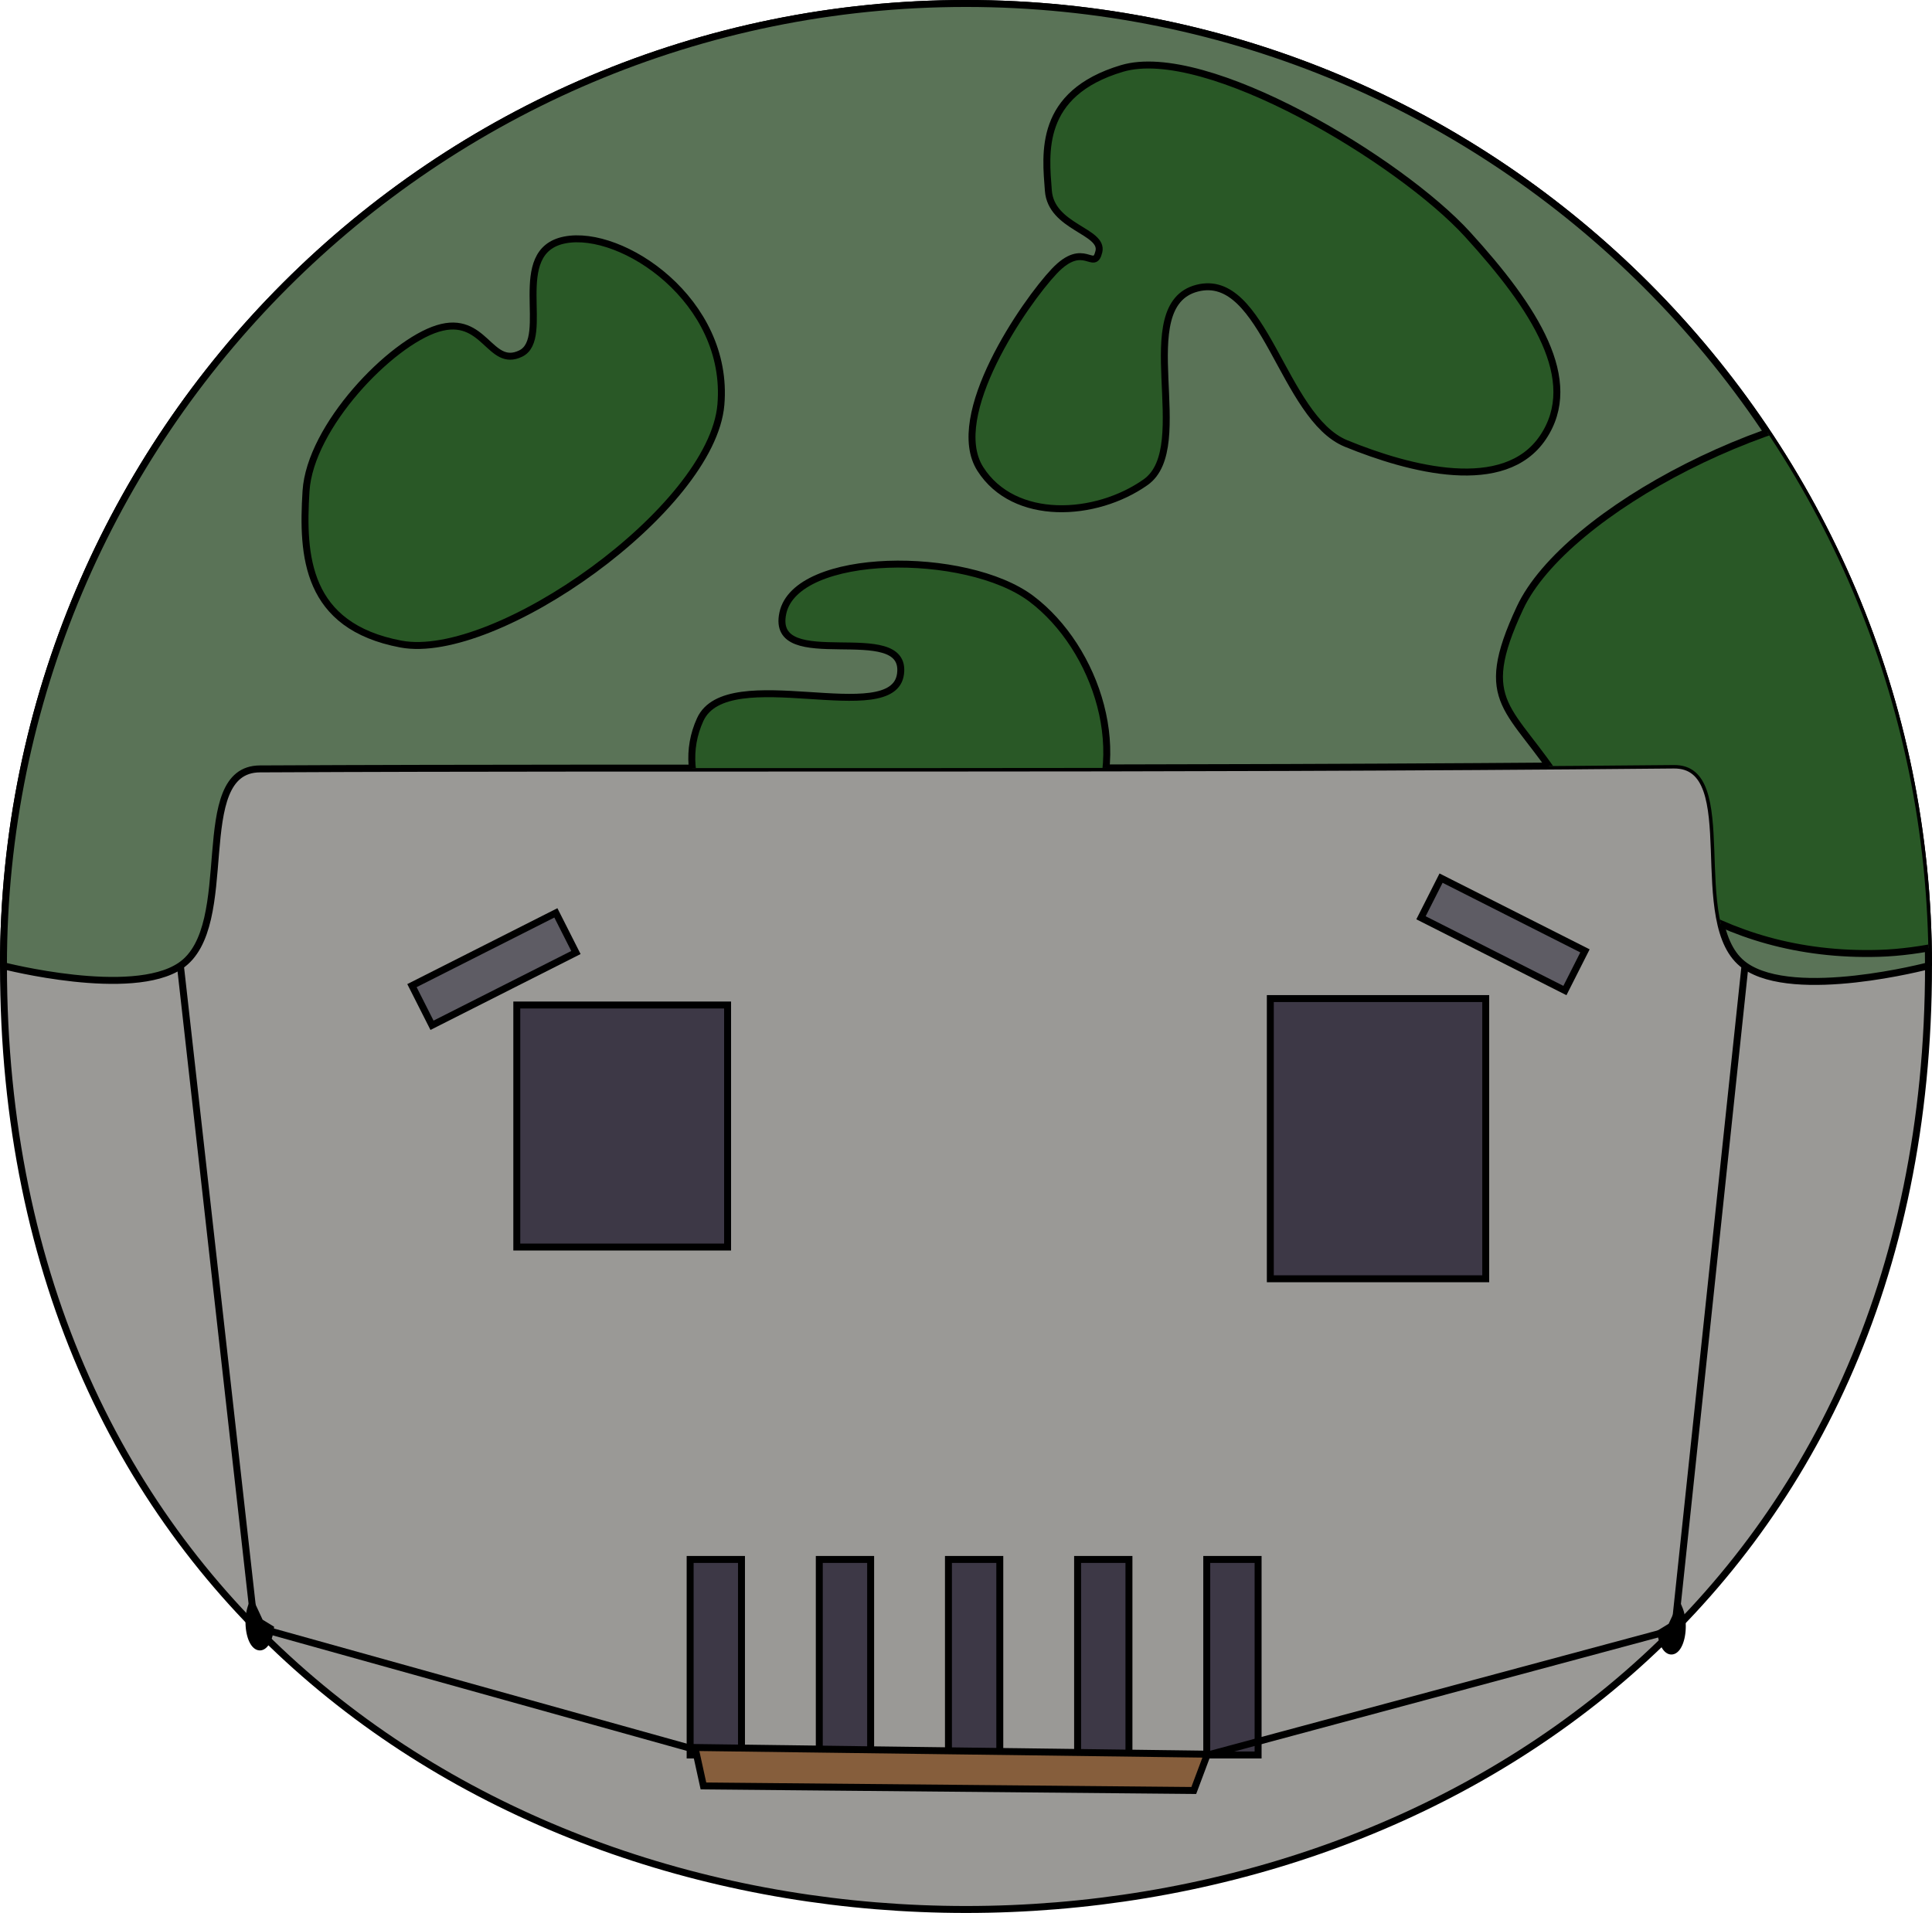 <?xml version="1.0" encoding="UTF-8" standalone="no"?>
<!-- Created with Inkscape (http://www.inkscape.org/) -->

<svg
   width="83.381mm"
   height="82.579mm"
   viewBox="0 0 83.381 82.579"
   version="1.1"
   id="svg1"
   inkscape:version="1.3 (0e150ed, 2023-07-21)"
   sodipodi:docname="icon.svg"
   inkscape:export-filename="icon.png"
   inkscape:export-xdpi="500"
   inkscape:export-ydpi="500"
   xmlns:inkscape="http://www.inkscape.org/namespaces/inkscape"
   xmlns:sodipodi="http://sodipodi.sourceforge.net/DTD/sodipodi-0.dtd"
   xmlns:xlink="http://www.w3.org/1999/xlink"
   xmlns="http://www.w3.org/2000/svg"
   xmlns:svg="http://www.w3.org/2000/svg">
  <sodipodi:namedview
     id="namedview1"
     pagecolor="#ffffff"
     bordercolor="#eeeeee"
     borderopacity="1"
     inkscape:showpageshadow="0"
     inkscape:pageopacity="0"
     inkscape:pagecheckerboard="0"
     inkscape:deskcolor="#d1d1d1"
     inkscape:document-units="mm"
     inkscape:zoom="1.332716"
     inkscape:cx="146.31774"
     inkscape:cy="96.044465"
     inkscape:window-width="1920"
     inkscape:window-height="1004"
     inkscape:window-x="0"
     inkscape:window-y="0"
     inkscape:window-maximized="1"
     inkscape:current-layer="layer1" />
  <defs
     id="defs1">
    <clipPath
       clipPathUnits="userSpaceOnUse"
       id="clipPath9">
      <path
         id="path10"
         style="fill:none;stroke:#000000;stroke-width:0.3;paint-order:stroke markers fill"
         d="m 161.329,128.303 c 0,0 -5.765,1.524 -7.922,0 -2.502,-1.768 -0.005,-8.694 -3.069,-8.665 -23.129,0.219 -42.278,0.075 -61.022,0.167 -3.055,0.015 -0.9,6.789 -3.433,8.498 -2.11,1.423 -7.636,0 -7.636,0 m 83.081,0 c 0,54.318 -83.081,54.318 -83.081,0 -2e-6,-22.942 18.598,-41.54 41.54,-41.54 22.942,3e-6 41.54,18.598 41.54,41.54 z" />
    </clipPath>
    <clipPath
       clipPathUnits="userSpaceOnUse"
       id="clipPath11">
      <path
         id="path12"
         style="fill:none;stroke:#000000;stroke-width:0.3;paint-order:stroke markers fill"
         d="m 161.329,128.303 c 0,0 -5.765,1.524 -7.922,0 -2.502,-1.768 -0.005,-8.694 -3.069,-8.665 -23.129,0.219 -42.278,0.075 -61.022,0.167 -3.055,0.015 -0.9,6.789 -3.433,8.498 -2.11,1.423 -7.636,0 -7.636,0 m 83.081,0 c 0,54.318 -83.081,54.318 -83.081,0 -2e-6,-22.942 18.598,-41.54 41.54,-41.54 22.942,3e-6 41.54,18.598 41.54,41.54 z"
         sodipodi:nodetypes="csscscssss" />
    </clipPath>
  </defs>
  <g
     inkscape:label="Layer 1"
     inkscape:groupmode="layer"
     id="layer1"
     transform="translate(-78.098,-86.613)">
    <path
       id="path2"
       style="fill:#9a9996;stroke:#000000;stroke-width:0.3;paint-order:stroke markers fill"
       d="m 161.329,128.303 c 0,54.318 -83.081,54.318 -83.081,0 -2e-6,-22.942 18.598,-41.54 41.54,-41.54 22.942,2e-6 41.54,18.598 41.54,41.54 z"
       sodipodi:nodetypes="ssss" />
    <rect
       style="fill:#3d3846;fill-opacity:1;stroke:#000000;stroke-width:0.3;paint-order:stroke markers fill"
       id="rect15"
       width="2.216"
       height="8.441"
       x="107.883"
       y="153.931" />
    <use
       x="0"
       y="0"
       xlink:href="#rect15"
       id="use19"
       transform="translate(5.574)"
       style="fill:#3d3846" />
    <use
       x="0"
       y="0"
       xlink:href="#use19"
       id="use20"
       transform="translate(5.574)"
       style="fill:#3d3846" />
    <use
       x="0"
       y="0"
       xlink:href="#use20"
       id="use21"
       transform="translate(5.574)"
       style="fill:#3d3846" />
    <use
       x="0"
       y="0"
       xlink:href="#use21"
       id="use22"
       transform="translate(5.574)"
       style="fill:#3d3846" />
    <path
       id="path13"
       style="fill:#5a7357;fill-opacity:1;stroke:#000000;stroke-width:0.3;paint-order:stroke markers fill"
       d="m 161.329,128.303 c 0,0 -5.765,1.524 -7.922,0 -2.502,-1.768 -0.005,-8.694 -3.069,-8.665 -23.129,0.219 -42.278,0.075 -61.022,0.167 -3.055,0.015 -0.9,6.789 -3.433,8.498 -2.11,1.423 -7.636,0 -7.636,0 m 10e-7,0 c -2e-6,-22.942 18.598,-41.54 41.54,-41.54 22.942,2e-6 41.54,18.598 41.54,41.54"
       sodipodi:nodetypes="csscsccsc" />
    <path
       style="fill:none;stroke:#000000;stroke-width:0.3;paint-order:stroke markers fill"
       d="m 85.884,128.303 3.204,28.533 18.915,5.277 22.112,0.289 20.26,-5.45 3.033,-28.649"
       id="path3"
       sodipodi:nodetypes="cccccc" />
    <path
       style="fill:#865e3c;stroke:#000000;stroke-width:0.3;paint-order:stroke markers fill"
       d="m 108.093,162.049 0.364,1.66 21.162,0.196 0.587,-1.567 z"
       id="path4" />
    <rect
       style="fill:#3d3846;stroke:#000000;stroke-width:0.3;paint-order:stroke markers fill"
       id="rect4"
       width="9.097"
       height="10.448"
       x="100.402"
       y="129.997" />
    <rect
       style="fill:#3d3846;stroke:#000000;stroke-width:0.299;paint-order:stroke markers fill"
       id="rect5"
       width="9.297"
       height="12.096"
       x="132.922"
       y="129.719" />
    <path
       style="fill:#295826;fill-opacity:1;stroke:#000000;stroke-width:0.3;paint-order:stroke markers fill"
       d="m 102.47,96.972 c 2.462,-0.485 7.123,2.621 6.74,7.113 -0.383,4.492 -9.718,11.105 -13.814,10.33 -4.097,-0.775 -4.266,-3.807 -4.091,-6.601 0.176,-2.794 3.648,-6.393 5.683,-7.02 2.035,-0.627 2.236,1.738 3.584,1.08 1.348,-0.658 -0.563,-4.417 1.899,-4.902 z"
       id="path5"
       sodipodi:nodetypes="zzzzzzz" />
    <path
       style="fill:#295826;fill-opacity:1;stroke:#000000;stroke-width:0.3;paint-order:stroke markers fill"
       d="m 123.601,98.318 c -1.285,1.357 -4.65,6.249 -3.195,8.538 1.455,2.289 4.983,2.095 7.136,0.572 2.153,-1.523 -0.676,-7.627 2.221,-8.375 2.897,-0.748 3.684,5.584 6.428,6.705 2.745,1.121 6.836,2.207 8.497,-0.261 1.661,-2.468 -0.345,-5.577 -3.253,-8.766 -2.908,-3.19 -11.292,-8.246 -14.917,-7.162 -3.625,1.084 -3.294,3.682 -3.175,5.273 0.119,1.591 2.393,1.74 2.18,2.635 -0.213,0.895 -0.638,-0.515 -1.923,0.842 z"
       id="path6"
       sodipodi:nodetypes="zzzzzzzzzzz" />
    <path
       style="fill:#295826;fill-opacity:1;stroke:#000000;stroke-width:0.3;paint-order:stroke markers fill"
       d="m 161.485,103.982 c -6.434,-0.221 -15.827,4.681 -17.788,8.874 -1.961,4.193 -0.356,4.245 1.823,7.683 2.179,3.438 6.62,7.443 13.689,7.227 7.069,-0.216 19.195,-6.884 18.438,-14.287 -0.757,-7.403 -9.728,-9.277 -16.162,-9.497 z"
       id="path7"
       sodipodi:nodetypes="zzzzzz"
       clip-path="url(#clipPath11)" />
    <path
       style="fill:#295826;fill-opacity:1;stroke:#000000;stroke-width:0.3;paint-order:stroke markers fill"
       d="m 124.865,122.534 c 2.159,-3.231 0.55,-7.956 -2.252,-10.071 -2.802,-2.115 -10.16,-2.065 -10.73,0.619 -0.57,2.684 5.385,0.207 5.08,2.619 -0.305,2.411 -7.471,-0.585 -8.645,1.973 -1.174,2.558 0.601,5.55 3.746,7.093 3.144,1.543 10.642,0.998 12.801,-2.232 z"
       id="path8"
       sodipodi:nodetypes="zzzzzzz"
       clip-path="url(#clipPath9)" />
    <path
       style="fill:#000000;fill-opacity:1;stroke:#000000;stroke-width:0.3;paint-order:stroke markers fill"
       id="path14"
       sodipodi:type="arc"
       sodipodi:cx="89.313004"
       sodipodi:cy="156.63564"
       sodipodi:rx="0.47073215"
       sodipodi:ry="1.0716928"
       sodipodi:start="0.26149537"
       sodipodi:end="3.9006149"
       sodipodi:arc-type="slice"
       d="m 89.768,156.913 a 0.471,1.072 0 0 1 -0.409,0.79 0.471,1.072 0 0 1 -0.468,-0.597 0.471,1.072 0 0 1 0.082,-1.208 l 0.342,0.738 z" />
    <path
       style="fill:#000000;fill-opacity:1;stroke:#000000;stroke-width:0.3;paint-order:stroke markers fill"
       id="path15"
       sodipodi:type="arc"
       sodipodi:cx="-150.23271"
       sodipodi:cy="156.81311"
       sodipodi:rx="0.47073215"
       sodipodi:ry="1.0716928"
       sodipodi:start="0.26149537"
       sodipodi:end="3.9006149"
       sodipodi:arc-type="slice"
       d="m -149.778,157.09 a 0.471,1.072 0 0 1 -0.409,0.79 0.471,1.072 0 0 1 -0.468,-0.597 0.471,1.072 0 0 1 0.082,-1.208 l 0.342,0.738 z"
       transform="scale(-1,1)" />
    <rect
       style="fill:#5e5c64;fill-opacity:1;stroke:#000000;stroke-width:0.3;paint-order:stroke markers fill"
       id="rect22"
       width="6.96"
       height="1.918"
       x="181.384"
       y="47.818"
       transform="rotate(26.823)" />
    <use
       x="0"
       y="0"
       xlink:href="#rect22"
       id="use23"
       transform="matrix(-1,0,0,1,242.379,1.5)" />
  </g>
</svg>
